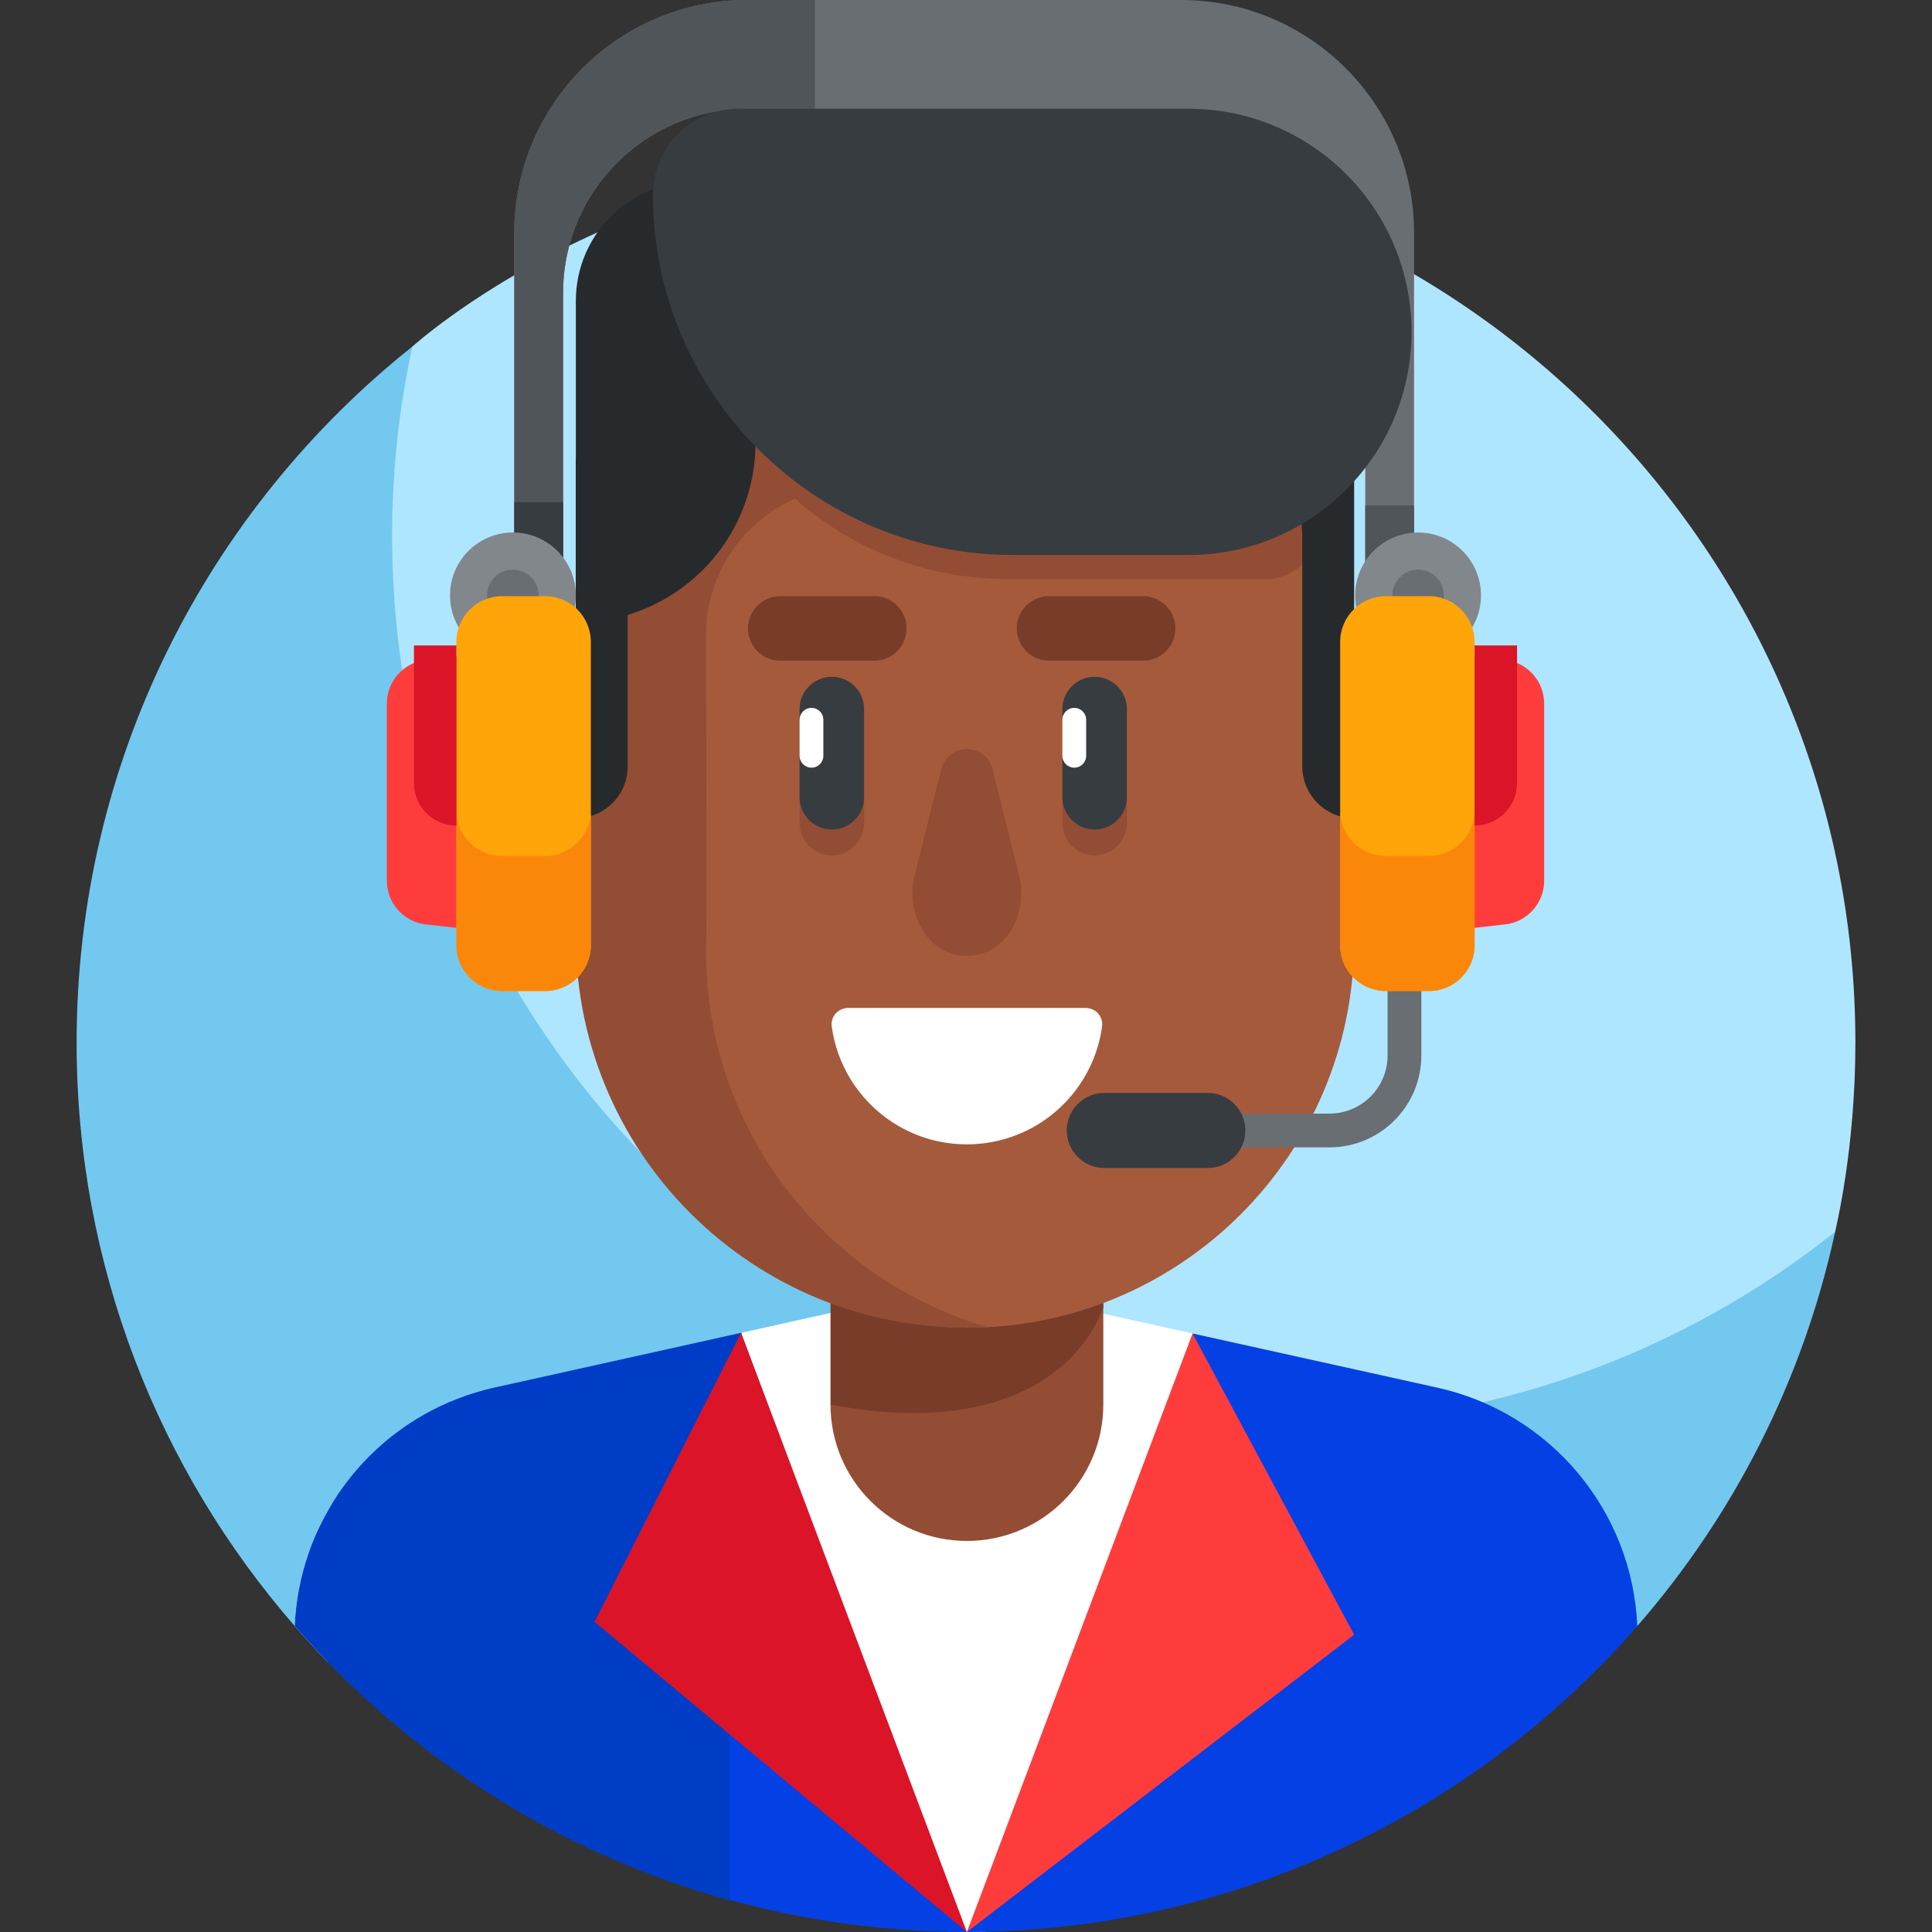 <svg id="Layer_1" enable-background="new 0 0 511 511" height="512" viewBox="0 0 511 511" width="512" xmlns="http://www.w3.org/2000/svg"><rect x="0" y="0" width="511" height="511" fill="#333333" stroke="none"/><g><g><path d="m255.5 40.527c-90.525 0-146.29 51.062-146.443 51.148 0 0-2.318 2.894-2.752 4.817-3.522 15.635-6.813 36.589-6.813 51.88 0 129.918 109.559 235.211 239.476 235.211 50.028 0 105.688-23.977 142.94-52.806.833-.645 3.477-4.978 3.477-4.978.164-1.002 5.351-21.657 5.351-50.035.001-129.918-105.318-235.237-235.236-235.237z" fill="#afe6ff"/><path d="m338.948 376.942c-129.918 0-235.237-105.319-235.237-235.237 0-17.172 1.852-33.904 5.346-50.031-54.1 43.099-88.793 109.543-88.793 184.088 0 59.045 21.754 113.01 57.685 154.315l355.103.003c25.409-29.194 43.78-64.797 52.335-104.283-40.185 32.008-91.074 51.145-146.439 51.145z" fill="#73c8f0"/></g><g><g><g><path d="m374.007 147.789-12.904 4.963v-75.295c0-26.837-21.833-48.67-48.67-48.67h-114.827c-26.837 0-48.67 21.833-48.67 48.67v70.332h-12.904v-86.215c-.001-33.952 27.622-61.574 61.574-61.574h114.826c33.952 0 61.574 27.622 61.574 61.574v86.215z" fill="#696e73"/></g></g><g><g><path d="m361.102 133.677v19.076l12.905-4.964v-14.112z" fill="#50555a"/></g></g><g><g><path d="m215.536 0h-17.93c-33.953 0-61.575 27.622-61.575 61.574v86.215h12.904v-70.332c0-26.837 21.834-48.67 48.67-48.67h17.93v-28.787z" fill="#50555a"/></g></g><g><g><path d="m136.031 132.803h12.904v14.986h-12.904z" fill="#373c41"/></g></g><g><circle cx="135.663" cy="157.48" fill="#82878c" r="16.639"/></g><g><circle cx="135.663" cy="157.48" fill="#696e73" r="6.821"/></g><g><g><g><path d="m356.177 235.043-3.245-25.816 3.245-35.064c13.263 0 26 10.752 26 24.015v12.85c0 13.263-12.737 24.015-26 24.015z" fill="#934d34"/></g></g></g><g><g><g><path d="m357.22 216.888-1.309-10.418 1.309-14.151c5.353 0 10.493 4.339 10.493 9.692v5.186c-.001 5.352-5.141 9.691-10.493 9.691z" fill="#783c28"/></g></g></g><g><g><g><path d="m154.03 229.647 3.245-25.816-3.245-35.064c-13.263 0-26 10.752-26 24.015v12.85c0 13.263 12.737 24.015 26 24.015z" fill="#934d34"/></g></g></g><g><g><g><path d="m152.987 211.491 1.309-10.418-1.309-14.151c-5.353 0-10.493 4.339-10.493 9.692v5.186c0 5.352 5.141 9.691 10.493 9.691z" fill="#783c28"/></g></g></g><path d="m89.059 395.745c-6.597 9.993-10.584 21.782-11.111 34.334 2.814 3.235 5.718 6.389 8.703 9.464.827-14.598 1.607-29.198 2.408-43.798z" fill="#fff"/><path d="m315.42 352.696-60.188-13.319-58.997 13.095c.005.165.013.329.013.494v90.525c0 34.273 25.489 63.198 59.491 67.509.207 0 .415-.001.622-.001 32.959-.12 59.516-27.111 59.516-60.071v-98.13z" fill="#fff"/><g><g><g><path d="m255.739 407.57c-19.925 0-36.077-16.152-36.077-36.077l15.097-45.94 57.056-34.866v80.806c.001 19.925-16.151 36.077-36.076 36.077z" fill="#934d34"/></g></g></g><g><path d="m219.662 290.687v80.806c40.115 7.791 64.475-5.562 72.153-25.647v-55.159z" fill="#783c28"/></g><g><g><g><path d="m353.607 164.109c0-32.923-21.121-63.029-54.044-63.029h-87.648c-9.394 0-17.999 2.459-25.505 6.727v174.017c0 37.982 30.549 69.065 68.529 69.352.266.002.533.003.799.003 56.567 0 102.423-45.856 102.423-102.423v-32.335z" fill="#a55a3c"/></g></g></g><g><g><g><path d="m211.485 210.483v7.223c0 4.711 3.82 8.531 8.531 8.531s8.531-3.82 8.531-8.531v-7.223z" fill="#934d34"/></g></g></g><g><g><g><path d="m280.993 210.483v7.223c0 4.711 3.82 8.531 8.531 8.531s8.531-3.82 8.531-8.531v-7.223z" fill="#934d34"/></g></g></g><g><g><g><path d="m220.016 219.403c-4.711 0-8.531-3.82-8.531-8.531v-10.973l3.145-4.762-3.145-4.762v-2.834c0-4.711 3.82-8.531 8.531-8.531s8.531 3.82 8.531 8.531v23.331c0 4.711-3.82 8.531-8.531 8.531z" fill="#373c41"/></g></g></g><g><g><g><path d="m289.523 219.403c-4.711 0-8.531-3.82-8.531-8.531v-10.973l3.145-4.762-3.145-4.762v-2.834c0-4.711 3.82-8.531 8.531-8.531s8.531 3.82 8.531 8.531v23.331c0 4.711-3.82 8.531-8.531 8.531z" fill="#373c41"/></g></g></g><g><path d="m341.521 128.477c.979.001 1.946-.047 2.906-.118-9.196-16.133-24.841-27.279-44.865-27.279h-87.648c-9.394 0-17.998 2.459-25.505 6.727v2.18c-19.27 8.991-31.851 28.241-31.851 51.865l-2.257 54.569v31.322c0 59.117 49.532 106.437 108.988 103.287-43.061-12.506-74.537-52.244-74.537-99.339.256-5.819 0-62.212 0-83.634 0-.153.001-.305.002-.457.164-21.786 18.114-39.257 39.901-39.236z" fill="#934d34"/></g><g><g><g><g><path d="m231.255 174.746h-24.878c-4.711 0-8.531-3.819-8.531-8.531 0-4.711 3.819-8.531 8.531-8.531h24.878c4.711 0 8.531 3.819 8.531 8.531-.001 4.711-3.82 8.531-8.531 8.531z" fill="#783c28"/></g></g></g></g><g><g><g><g><path d="m302.343 174.746h-24.878c-4.711 0-8.531-3.819-8.531-8.531 0-4.711 3.819-8.531 8.531-8.531h24.878c4.711 0 8.531 3.819 8.531 8.531 0 4.711-3.819 8.531-8.531 8.531z" fill="#783c28"/></g></g></g></g><g><path d="m287.15 266.596h-8.784l-23.134 4.803-23.134-4.803h-7.77c-2.607 0-4.689 2.275-4.342 4.859.665 4.942 2.331 9.567 4.788 13.664l46.841 13.881c10.579-5.193 18.243-15.413 19.876-27.546.348-2.582-1.735-4.858-4.341-4.858z" fill="#fff"/></g><g><path d="m334.868 153.133c9.86 0 16.449-10.172 12.41-19.167-8.581-19.107-25.444-32.886-47.715-32.886h-87.648c-7.812 0-15.075 1.705-21.618 4.732 13.83 28.031 42.685 47.321 76.056 47.321z" fill="#934d34"/></g><g><g><g><path d="m241.917 231.513c-2.121 8.468 1.733 17.693 9.104 20.473 1.483.559 3.07.862 4.719.862s3.236-.303 4.719-.862c7.37-2.78 11.224-12.005 9.104-20.473l-7.03-28.073c-1.77-7.068-11.814-7.068-13.584 0z" fill="#934d34"/></g></g></g><g><g><path d="m358.162 107.284v57.366.003 51.768c-7.577 0-13.719-6.142-13.719-13.719v-60.576c0-13.38-7.53-25.712-19.562-31.565-.295-.143-.59-.283-.884-.42v-2.857z" fill="#272a2d"/></g></g><g><path d="m214.63 203.044c-1.737 0-3.145-1.408-3.145-3.145v-9.524c0-1.737 1.408-3.145 3.145-3.145 1.737 0 3.145 1.408 3.145 3.145v9.524c0 1.737-1.408 3.145-3.145 3.145z" fill="#fff"/></g><g><path d="m284.137 203.044c-1.737 0-3.145-1.408-3.145-3.145v-9.524c0-1.737 1.408-3.145 3.145-3.145 1.737 0 3.145 1.408 3.145 3.145v9.524c0 1.737-1.408 3.145-3.145 3.145z" fill="#fff"/></g><g><path d="m224.778 285.117c6.304 10.515 17.809 17.556 30.961 17.556 5.697 0 11.083-1.325 15.874-3.677-2.059-12.919-13.249-22.794-26.748-22.794-7.967 0-15.13 3.44-20.087 8.915z" fill="#fff"/></g><g><path d="m273.277 276.202h-36.089c-2.811 0-5.089-2.278-5.089-5.089v-4.517h46.267v4.517c0 2.811-2.279 5.089-5.089 5.089z" fill="#fff"/></g><g><g><path d="m152.302 121.331v43.319.003 51.768c7.577 0 13.719-6.142 13.719-13.719v-60.576c0-.08 0-.16.001-.241.066-9.728 6.662-17.865 15.558-20.555h-29.278z" fill="#272a2d"/></g></g><g><path d="m199.829 48.033h-15.972c-17.427 0-31.555 14.128-31.555 31.555v85.063c26.248 0 47.527-21.278 47.527-47.527z" fill="#272a2d"/></g><g><path d="m314.313 146.796h-46.304c-52.642 0-95.316-42.675-95.316-95.316 0-12.548 10.172-22.719 22.719-22.719h118.901c32.595 0 59.018 26.423 59.018 59.018 0 32.594-26.423 59.017-59.018 59.017z" fill="#373c41"/></g><g fill="#0540e5"><path d="m192.615 502.392c20.117 5.585 41.292 8.588 63.124 8.608l-48.172-76.125-11.573-82.349-11.987 12.771z"/><path d="m380.161 367.023-64.741-14.326-12.293 80.637-47.388 77.666c70.177-.206 134.135-31.31 177.311-80.919-1.292-30.446-22.902-56.423-52.889-63.058z"/></g><path d="m193.04 502.618v-69.681c0-16.729 6.143-32.268 16.493-44.22l-13.539-36.191-.858.19-64.339 14.28c-6.762 1.501-13.098 3.985-18.87 7.282-9.07 5.181-16.749 12.37-22.504 20.904-.853 1.265-1.652 2.566-2.419 3.887-.87 1.5-1.683 3.035-2.437 4.603-.62 1.287-1.212 2.589-1.751 3.918-.443 1.093-.847 2.204-1.234 3.323-2.096 6.073-3.354 12.511-3.635 19.164 29.969 34.453 69.799 60.098 115.093 72.541z" fill="#003dc6"/><g><path d="m195.995 352.526-38.72 76.432 98.464 82.042z" fill="#dc1428"/></g><g><path d="m315.42 352.696 42.742 79.682-102.423 78.622z" fill="#ff3c3c"/></g><g><g><path d="m147.046 248.325-34.374-3.815c-5.894-.654-10.353-5.635-10.353-11.565v-46.851c0-5.93 4.459-10.911 10.353-11.565l34.374-3.815z" fill="#ff3c3c"/></g><g><path d="m132.807 262.126h11.371c6.68 0 12.095-5.415 12.095-12.095v-80.251c0-6.68-5.415-12.095-12.095-12.095h-11.371c-6.68 0-12.095 5.415-12.095 12.095v80.251c0 6.68 5.415 12.095 12.095 12.095z" fill="#ffa50a"/></g><g><path d="m144.178 226.389h-11.371c-6.68 0-12.095-5.415-12.095-12.095v35.737c0 6.68 5.415 12.095 12.095 12.095h11.371c6.68 0 12.095-5.415 12.095-12.095v-35.737c0 6.68-5.415 12.095-12.095 12.095z" fill="#fa870a"/></g><g><path d="m120.712 218.359c-6.199 0-11.224-5.025-11.224-11.224v-36.421h11.224z" fill="#dc1428"/></g></g><g><circle cx="375.073" cy="157.48" fill="#82878c" r="16.639"/></g><g><circle cx="375.073" cy="157.48" fill="#696e73" r="6.821"/></g><g><path d="m351.649 303.468h-57.492v-8.934h57.492c8.465 0 15.353-6.887 15.353-15.353v-26.333h8.934v26.333c-.001 13.392-10.895 24.287-24.287 24.287z" fill="#696e73"/></g><g><g><path d="m363.691 248.325 34.374-3.815c5.894-.654 10.353-5.635 10.353-11.565v-46.851c0-5.93-4.459-10.911-10.353-11.565l-34.374-3.815z" fill="#ff3c3c"/></g><g><path d="m377.929 262.126h-11.371c-6.68 0-12.095-5.415-12.095-12.095v-80.251c0-6.68 5.415-12.095 12.095-12.095h11.371c6.68 0 12.095 5.415 12.095 12.095v80.251c.001 6.68-5.415 12.095-12.095 12.095z" fill="#ffa50a"/></g><g><path d="m366.559 226.389h11.371c6.68 0 12.095-5.415 12.095-12.095v35.737c0 6.68-5.415 12.095-12.095 12.095h-11.371c-6.68 0-12.095-5.415-12.095-12.095v-35.737c-.001 6.68 5.415 12.095 12.095 12.095z" fill="#fa870a"/></g><g><path d="m390.025 218.359c6.199 0 11.224-5.025 11.224-11.224v-36.421h-11.224z" fill="#dc1428"/></g></g><g><path d="m319.461 308.927h-27.382c-5.482 0-9.926-4.444-9.926-9.926s4.444-9.926 9.926-9.926h27.382c5.482 0 9.926 4.444 9.926 9.926s-4.444 9.926-9.926 9.926z" fill="#373c41"/></g></g></g></svg>